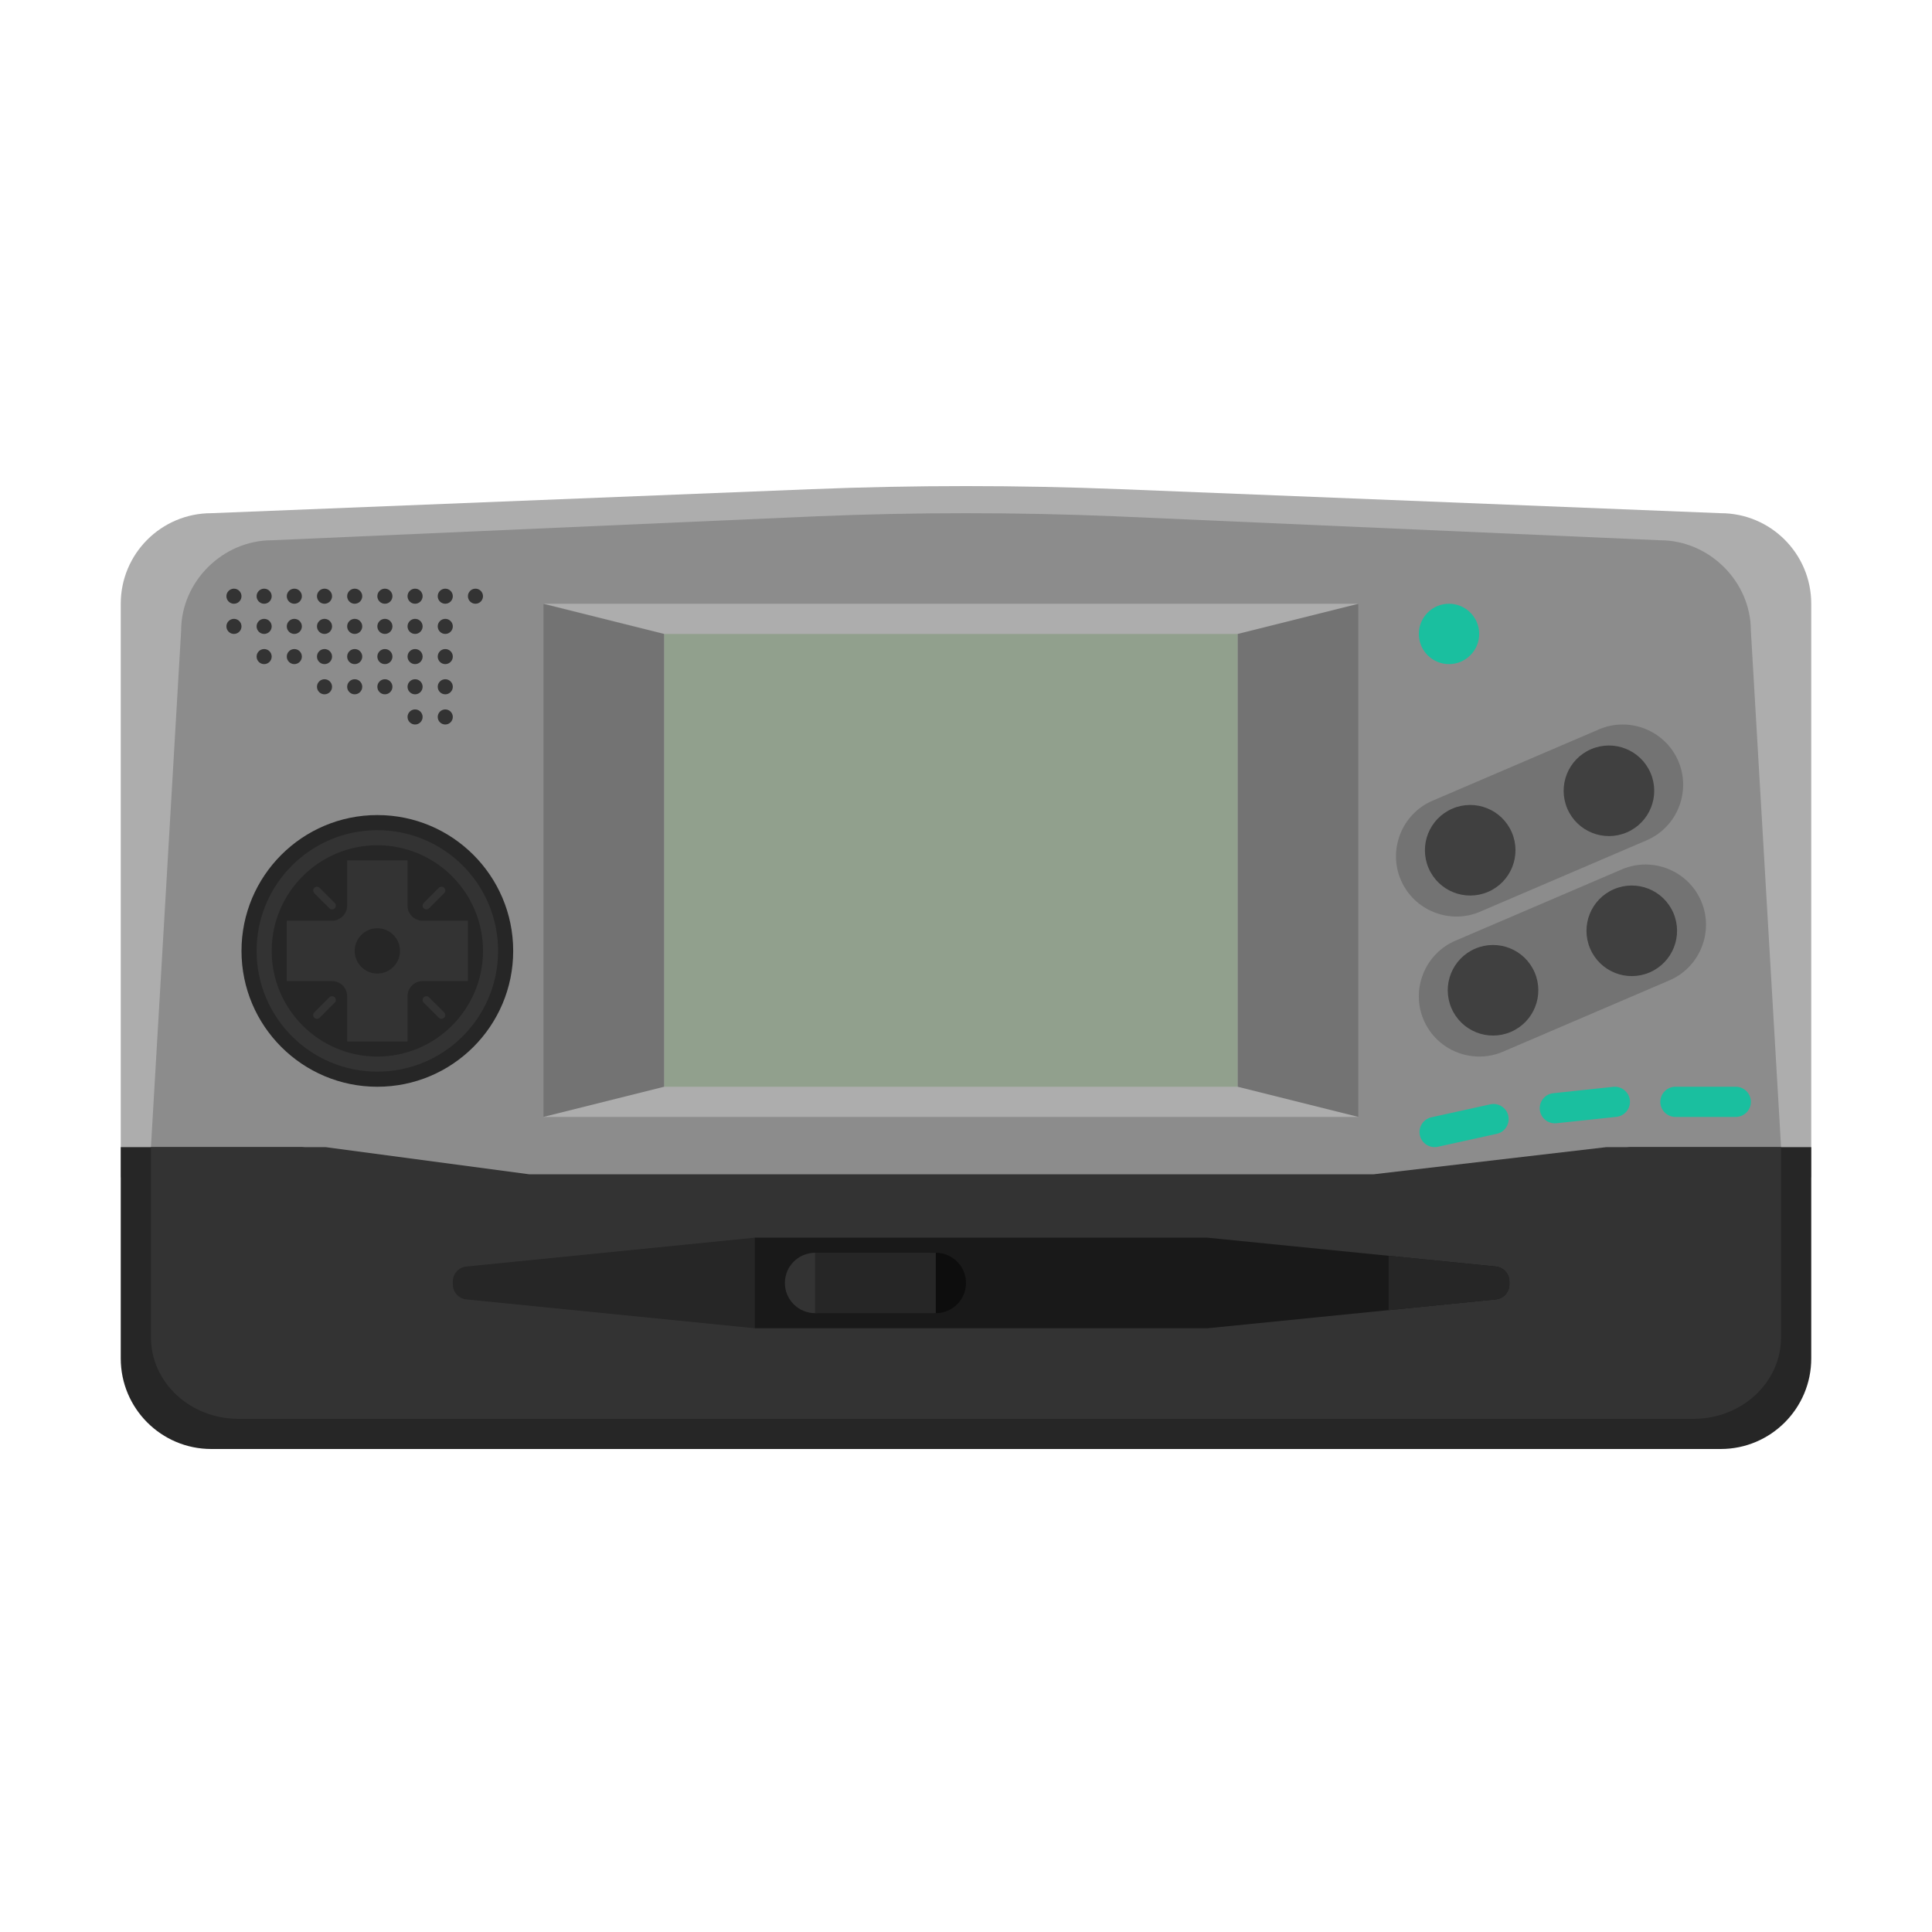 <?xml version="1.0" encoding="UTF-8" standalone="no"?>
<svg
   xmlns:dc="http://purl.org/dc/elements/1.1/"
   xmlns:cc="http://creativecommons.org/ns#"
   xmlns:rdf="http://www.w3.org/1999/02/22-rdf-syntax-ns#"
   xmlns:svg="http://www.w3.org/2000/svg"
   xmlns="http://www.w3.org/2000/svg"
   xmlns:sodipodi="http://sodipodi.sourceforge.net/DTD/sodipodi-0.dtd"
   xmlns:inkscape="http://www.inkscape.org/namespaces/inkscape"
   viewBox="0 0 341.333 341.333"
   height="341.333"
   width="341.333"
   xml:space="preserve"
   id="svg2"
   version="1.1"
   sodipodi:docname="Tiger - Game.com.svg"
   inkscape:version="0.92.2 (5c3e80d, 2017-08-06)"><sodipodi:namedview
     pagecolor="#ffffff"
     bordercolor="#666666"
     borderopacity="1"
     objecttolerance="10"
     gridtolerance="10"
     guidetolerance="10"
     inkscape:pageopacity="0"
     inkscape:pageshadow="2"
     inkscape:window-width="1024"
     inkscape:window-height="705"
     id="namedview141"
     showgrid="false"
     inkscape:pagecheckerboard="true"
     inkscape:zoom="0.69140623"
     inkscape:cx="-96.180795"
     inkscape:cy="170.66667"
     inkscape:window-x="-8"
     inkscape:window-y="-8"
     inkscape:window-maximized="1"
     inkscape:current-layer="svg2" /><defs
     id="defs6"><clipPath
       id="clipPath18"
       clipPathUnits="userSpaceOnUse"><path
         id="path16"
         d="M 0,256 H 256 V 0 H 0 Z" /></clipPath><clipPath
       id="clipPath26"
       clipPathUnits="userSpaceOnUse"><path
         id="path24"
         d="M 8,199.591 H 248 V 56 H 8 Z" /></clipPath></defs><g
     id="g22"
     transform="matrix(1.333,0,0,-1.333,0,341.333)" /><path
     id="path38"
     style="fill:#adadad;fill-opacity:1;fill-rule:nonzero;stroke:none;stroke-width:1.333"
     d="M 320,208 H 21.333 V 106.667 c 0,-8.836 7.164,-16 16,-16 l 106.049,-4.243 c 18.181,-0.727 36.387,-0.727 54.569,0 l 106.048,4.243 c 8.836,0 16,7.164 16,16 z"
     inkscape:connector-curvature="0" /><path
     id="path42"
     style="fill:#8c8c8c;fill-opacity:1;fill-rule:nonzero;stroke:none;stroke-width:1.333"
     d="M 314.667,202.667 245.333,208 H 96 L 26.667,202.667 32,111.453 c 0,-8.836 7.479,-16 16,-16 l 96.357,-4.241 c 17.532,-0.727 35.087,-0.727 52.62,0 l 96.356,4.241 c 8.521,0 16,7.164 16,16 z"
     inkscape:connector-curvature="0" /><path
     id="path46"
     style="fill:#262626;fill-opacity:1;fill-rule:nonzero;stroke:none;stroke-width:1.333"
     d="M 304,256 H 37.333 c -8.836,0 -16,-7.164 -16,-16 v -37.333 h 32 L 90.667,208 H 245.333 l 42.667,-5.333 h 32 V 240 c 0,8.836 -7.164,16 -16,16"
     inkscape:connector-curvature="0" /><path
     id="path50"
     style="fill:#333333;fill-opacity:1;fill-rule:nonzero;stroke:none;stroke-width:1.333"
     d="M 299.238,250.667 H 42.096 c -8.521,0 -15.429,-6.447 -15.429,-14.4 v -33.6 h 30.857 l 36,4.8 H 242.666 l 41.144,-4.8 h 30.856 v 33.6 c 0,7.953 -6.907,14.4 -15.428,14.4"
     inkscape:connector-curvature="0" /><path
     id="path54"
     style="fill:#262626;fill-opacity:1;fill-rule:nonzero;stroke:none;stroke-width:1.333"
     d="M 133.333,218.667 82.401,223.76 c -1.363,0.136 -2.401,1.283 -2.401,2.653 V 226.92 c 0,1.371 1.039,2.517 2.401,2.653 l 50.932,5.093 z"
     inkscape:connector-curvature="0" /><path
     id="path58"
     style="fill:#191919;fill-opacity:1;fill-rule:nonzero;stroke:none;stroke-width:1.333"
     d="m 264.266,223.76 -50.932,-5.093 h -80 v 16 h 80 l 50.932,-5.095 c 1.363,-0.135 2.401,-1.283 2.401,-2.652 v -0.508 c 0,-1.369 -1.039,-2.516 -2.401,-2.652"
     inkscape:connector-curvature="0" /><path
     id="path62"
     style="fill:#333333;fill-opacity:1;fill-rule:nonzero;stroke:none;stroke-width:1.333"
     d="m 149.333,226.667 c 0,2.945 -2.388,5.333 -5.333,5.333 -2.945,0 -5.333,-2.388 -5.333,-5.333 0,-2.945 2.388,-5.333 5.333,-5.333 2.945,0 5.333,2.388 5.333,5.333"
     inkscape:connector-curvature="0" /><path
     id="path66"
     style="fill:#0d0d0d;fill-opacity:1;fill-rule:nonzero;stroke:none;stroke-width:1.333"
     d="m 170.667,226.667 c 0,2.945 -2.388,5.333 -5.333,5.333 -2.945,0 -5.333,-2.388 -5.333,-5.333 0,-2.945 2.388,-5.333 5.333,-5.333 2.945,0 5.333,2.388 5.333,5.333"
     inkscape:connector-curvature="0" /><path
     inkscape:connector-curvature="0"
     d="M 165.333,232 H 144 v -10.667 h 21.333 z"
     style="fill:#262626;fill-opacity:1;fill-rule:nonzero;stroke:none;stroke-width:1.333"
     id="path68" /><path
     id="path72"
     style="fill:#262626;fill-opacity:1;fill-rule:nonzero;stroke:none;stroke-width:1.333"
     d="m 264.266,223.76 -18.932,-1.893 v 9.599 l 18.932,-1.893 c 1.363,-0.135 2.401,-1.283 2.401,-2.652 v -0.508 c 0,-1.369 -1.039,-2.516 -2.401,-2.652"
     inkscape:connector-curvature="0" /><path
     inkscape:connector-curvature="0"
     d="M 240,197.333 H 96 V 106.667 H 240 Z"
     style="fill:#adadad;fill-opacity:1;fill-rule:nonzero;stroke:none;stroke-width:1.333"
     id="path74" /><path
     inkscape:connector-curvature="0"
     d="M 218.667,192 H 117.333 v -80 h 101.333 z"
     style="fill:#91a08d;fill-opacity:1;fill-rule:nonzero;stroke:none;stroke-width:1.333;font-variant-east_asian:normal;opacity:1;vector-effect:none;stroke-linecap:butt;stroke-linejoin:miter;stroke-miterlimit:4;stroke-dasharray:none;stroke-dashoffset:0;stroke-opacity:1"
     id="path76" /><path
     id="path80"
     style="fill:#737373;fill-opacity:1;fill-rule:nonzero;stroke:none;stroke-width:1.333"
     d="M 96,106.667 117.333,112 v 80 l -21.333,5.333 z"
     inkscape:connector-curvature="0" /><path
     id="path84"
     style="fill:#737373;fill-opacity:1;fill-rule:nonzero;stroke:none;stroke-width:1.333"
     d="M 240,197.333 218.667,192 v -80 l 21.333,-5.333 z"
     inkscape:connector-curvature="0" /><path
     id="path88"
     style="fill:#1abf9f;fill-opacity:1;fill-rule:nonzero;stroke:none;stroke-width:1.333"
     d="m 261.333,112 c 0,2.945 -2.388,5.333 -5.333,5.333 -2.945,0 -5.333,-2.388 -5.333,-5.333 0,-2.945 2.388,-5.333 5.333,-5.333 2.945,0 5.333,2.388 5.333,5.333"
     inkscape:connector-curvature="0" /><path
     id="path92"
     style="fill:#737373;fill-opacity:1;fill-rule:nonzero;stroke:none;stroke-width:1.333"
     d="m 290.908,148.466 -29.412,12.605 c -5.393,2.312 -11.695,-0.209 -14.005,-5.603 -2.312,-5.392 0.209,-11.695 5.603,-14.005 l 29.411,-12.605 c 5.393,-2.311 11.696,0.209 14.007,5.603 2.312,5.392 -0.209,11.695 -5.603,14.005"
     inkscape:connector-curvature="0" /><path
     id="path96"
     style="fill:#404040;fill-opacity:1;fill-rule:nonzero;stroke:none;stroke-width:1.333"
     d="m 267.098,147.066 c 1.741,4.061 -0.14,8.764 -4.201,10.504 -4.061,1.741 -8.765,-0.14 -10.504,-4.201 -1.741,-4.061 0.14,-8.764 4.201,-10.504 4.061,-1.741 8.764,0.14 10.504,4.201"
     inkscape:connector-curvature="0" /><path
     id="path100"
     style="fill:#404040;fill-opacity:1;fill-rule:nonzero;stroke:none;stroke-width:1.333"
     d="m 291.608,136.561 c 1.741,4.061 -0.14,8.764 -4.201,10.504 -4.061,1.741 -8.765,-0.14 -10.504,-4.201 -1.741,-4.061 0.14,-8.764 4.201,-10.504 4.061,-1.741 8.764,0.14 10.504,4.201"
     inkscape:connector-curvature="0" /><path
     id="path104"
     style="fill:#737373;fill-opacity:1;fill-rule:nonzero;stroke:none;stroke-width:1.333"
     d="m 294.943,173.203 -29.412,12.605 c -5.393,2.312 -11.695,-0.209 -14.005,-5.603 -2.312,-5.392 0.209,-11.695 5.603,-14.005 l 29.411,-12.605 c 5.393,-2.311 11.696,0.209 14.007,5.603 2.312,5.392 -0.209,11.695 -5.603,14.005"
     inkscape:connector-curvature="0" /><path
     id="path108"
     style="fill:#404040;fill-opacity:1;fill-rule:nonzero;stroke:none;stroke-width:1.333"
     d="m 271.133,171.803 c 1.741,4.06 -0.14,8.764 -4.201,10.504 -4.061,1.741 -8.765,-0.14 -10.504,-4.201 -1.741,-4.061 0.14,-8.764 4.201,-10.504 4.061,-1.741 8.763,0.14 10.504,4.201"
     inkscape:connector-curvature="0" /><path
     id="path112"
     style="fill:#404040;fill-opacity:1;fill-rule:nonzero;stroke:none;stroke-width:1.333"
     d="m 295.643,161.298 c 1.741,4.061 -0.14,8.764 -4.201,10.504 -4.061,1.741 -8.765,-0.14 -10.504,-4.201 -1.741,-4.061 0.14,-8.764 4.201,-10.504 4.061,-1.741 8.764,0.14 10.504,4.201"
     inkscape:connector-curvature="0" /><path
     id="path116"
     style="fill:#1abf9f;fill-opacity:1;fill-rule:nonzero;stroke:none;stroke-width:1.333"
     d="m 306.667,197.333 h -10.667 c -1.467,0 -2.667,-1.2 -2.667,-2.667 0,-1.467 1.2,-2.667 2.667,-2.667 h 10.667 c 1.467,0 2.667,1.2 2.667,2.667 0,1.467 -1.2,2.667 -2.667,2.667"
     inkscape:connector-curvature="0" /><path
     id="path120"
     style="fill:#1abf9f;fill-opacity:1;fill-rule:nonzero;stroke:none;stroke-width:1.333"
     d="m 285.586,197.319 -10.607,1.128 c -1.459,0.155 -2.779,-0.912 -2.935,-2.371 -0.155,-1.457 0.911,-2.779 2.369,-2.933 l 10.607,-1.128 c 1.459,-0.156 2.779,0.911 2.935,2.369 0.156,1.459 -0.911,2.779 -2.369,2.935"
     inkscape:connector-curvature="0" /><path
     id="path124"
     style="fill:#1abf9f;fill-opacity:1;fill-rule:nonzero;stroke:none;stroke-width:1.333"
     d="m 264.448,200.314 -10.416,2.291 c -1.435,0.315 -2.864,-0.599 -3.179,-2.032 -0.316,-1.432 0.6,-2.861 2.032,-3.176 l 10.417,-2.292 c 1.433,-0.316 2.863,0.599 3.177,2.032 0.316,1.432 -0.6,2.863 -2.032,3.177"
     inkscape:connector-curvature="0" /><path
     id="path128"
     style="fill:#262626;fill-opacity:1;fill-rule:nonzero;stroke:none;stroke-width:1.333"
     d="m 90.667,168 c 0,13.255 -10.745,24 -24,24 -13.255,0 -24,-10.745 -24,-24 0,-13.255 10.745,-24 24,-24 13.255,0 24,10.745 24,24"
     inkscape:connector-curvature="0" /><path
     id="path132"
     style="fill:#333333;fill-opacity:1;fill-rule:nonzero;stroke:none;stroke-width:1.333"
     d="m 82.667,162.667 h -8 c -1.472,0 -2.667,-1.195 -2.667,-2.667 v -8 H 61.333 v 8 c 0,1.472 -1.195,2.667 -2.667,2.667 h -8 v 10.667 h 8 c 1.472,0 2.667,1.195 2.667,2.667 v 8 h 10.667 v -8 c 0,-1.472 1.195,-2.667 2.667,-2.667 h 8 z"
     inkscape:connector-curvature="0" /><path
     id="path136"
     style="fill:#262626;fill-opacity:1;fill-rule:nonzero;stroke:none;stroke-width:1.333"
     d="m 70.667,168 c 0,2.209 -1.791,4 -4,4 -2.209,0 -4,-1.791 -4,-4 0,-2.209 1.791,-4 4,-4 2.209,0 4,1.791 4,4"
     inkscape:connector-curvature="0" /><path
     id="path140"
     style="fill:#333333;fill-opacity:1;fill-rule:nonzero;stroke:none;stroke-width:1.333"
     d="m 66.667,146.667 c -11.781,0 -21.333,9.552 -21.333,21.333 0,11.783 9.552,21.333 21.333,21.333 11.781,0 21.333,-9.551 21.333,-21.333 0,-11.781 -9.552,-21.333 -21.333,-21.333 m 0,2.667 c 10.293,0 18.667,8.373 18.667,18.667 0,10.293 -8.373,18.667 -18.667,18.667 -10.293,0 -18.667,-8.373 -18.667,-18.667 0,-10.293 8.373,-18.667 18.667,-18.667"
     inkscape:connector-curvature="0" /><path
     id="path144"
     style="fill:#333333;fill-opacity:1;fill-rule:nonzero;stroke:none;stroke-width:1.333"
     d="m 58.667,160.667 c -0.171,0 -0.341,-0.065 -0.472,-0.195 l -2.667,-2.667 c -0.26,-0.261 -0.26,-0.683 0,-0.944 0.261,-0.26 0.683,-0.26 0.944,0 l 2.667,2.667 c 0.26,0.261 0.26,0.683 0,0.944 -0.131,0.129 -0.301,0.195 -0.472,0.195"
     inkscape:connector-curvature="0" /><path
     id="path148"
     style="fill:#333333;fill-opacity:1;fill-rule:nonzero;stroke:none;stroke-width:1.333"
     d="m 75.333,160.667 c 0.171,0 0.341,-0.065 0.472,-0.195 l 2.667,-2.667 c 0.26,-0.261 0.26,-0.683 0,-0.944 -0.261,-0.26 -0.683,-0.26 -0.944,0 l -2.667,2.667 c -0.26,0.261 -0.26,0.683 0,0.944 0.131,0.129 0.301,0.195 0.472,0.195"
     inkscape:connector-curvature="0" /><path
     id="path152"
     style="fill:#333333;fill-opacity:1;fill-rule:nonzero;stroke:none;stroke-width:1.333"
     d="m 75.333,176 c 0.171,0 0.341,0.065 0.472,0.195 l 2.667,2.667 c 0.26,0.261 0.26,0.683 0,0.944 -0.261,0.26 -0.683,0.26 -0.944,0 l -2.667,-2.667 c -0.26,-0.261 -0.26,-0.683 0,-0.944 C 74.992,176.065 75.163,176 75.333,176"
     inkscape:connector-curvature="0" /><path
     id="path156"
     style="fill:#333333;fill-opacity:1;fill-rule:nonzero;stroke:none;stroke-width:1.333"
     d="m 58.667,176 c -0.171,0 -0.341,0.065 -0.472,0.195 l -2.667,2.667 c -0.26,0.261 -0.26,0.683 0,0.944 0.261,0.26 0.683,0.26 0.944,0 l 2.667,-2.667 c 0.26,-0.261 0.26,-0.683 0,-0.944 C 59.008,176.065 58.837,176 58.667,176"
     inkscape:connector-curvature="0" /><path
     id="path160"
     style="fill:#333333;fill-opacity:1;fill-rule:nonzero;stroke:none;stroke-width:1.333"
     d="m 46.667,106.667 v 0 c -0.733,0 -1.333,-0.6 -1.333,-1.333 0,-0.733 0.6,-1.333 1.333,-1.333 0.733,0 1.333,0.6 1.333,1.333 0,0.733 -0.6,1.333 -1.333,1.333"
     inkscape:connector-curvature="0" /><path
     id="path164"
     style="fill:#333333;fill-opacity:1;fill-rule:nonzero;stroke:none;stroke-width:1.333"
     d="m 41.333,106.667 v 0 c -0.733,0 -1.333,-0.6 -1.333,-1.333 0,-0.733 0.6,-1.333 1.333,-1.333 0.733,0 1.333,0.6 1.333,1.333 0,0.733 -0.6,1.333 -1.333,1.333"
     inkscape:connector-curvature="0" /><path
     id="path168"
     style="fill:#333333;fill-opacity:1;fill-rule:nonzero;stroke:none;stroke-width:1.333"
     d="m 41.333,112 v 0 c -0.733,0 -1.333,-0.6 -1.333,-1.333 0,-0.733 0.6,-1.333 1.333,-1.333 0.733,0 1.333,0.6 1.333,1.333 0,0.733 -0.6,1.333 -1.333,1.333"
     inkscape:connector-curvature="0" /><path
     id="path172"
     style="fill:#333333;fill-opacity:1;fill-rule:nonzero;stroke:none;stroke-width:1.333"
     d="m 46.667,112 v 0 c -0.733,0 -1.333,-0.6 -1.333,-1.333 0,-0.733 0.6,-1.333 1.333,-1.333 0.733,0 1.333,0.6 1.333,1.333 0,0.733 -0.6,1.333 -1.333,1.333"
     inkscape:connector-curvature="0" /><path
     id="path176"
     style="fill:#333333;fill-opacity:1;fill-rule:nonzero;stroke:none;stroke-width:1.333"
     d="m 46.667,117.333 v 0 c -0.733,0 -1.333,-0.6 -1.333,-1.333 0,-0.733 0.6,-1.333 1.333,-1.333 0.733,0 1.333,0.6 1.333,1.333 0,0.733 -0.6,1.333 -1.333,1.333"
     inkscape:connector-curvature="0" /><path
     id="path180"
     style="fill:#333333;fill-opacity:1;fill-rule:nonzero;stroke:none;stroke-width:1.333"
     d="m 52,112 v 0 c -0.733,0 -1.333,-0.6 -1.333,-1.333 0,-0.733 0.6,-1.333 1.333,-1.333 0.733,0 1.333,0.6 1.333,1.333 0,0.733 -0.6,1.333 -1.333,1.333"
     inkscape:connector-curvature="0" /><path
     id="path184"
     style="fill:#333333;fill-opacity:1;fill-rule:nonzero;stroke:none;stroke-width:1.333"
     d="m 52,117.333 v 0 c -0.733,0 -1.333,-0.6 -1.333,-1.333 0,-0.733 0.6,-1.333 1.333,-1.333 0.733,0 1.333,0.6 1.333,1.333 0,0.733 -0.6,1.333 -1.333,1.333"
     inkscape:connector-curvature="0" /><path
     id="path188"
     style="fill:#333333;fill-opacity:1;fill-rule:nonzero;stroke:none;stroke-width:1.333"
     d="m 57.333,112 v 0 c -0.733,0 -1.333,-0.6 -1.333,-1.333 0,-0.733 0.6,-1.333 1.333,-1.333 0.733,0 1.333,0.6 1.333,1.333 0,0.733 -0.6,1.333 -1.333,1.333"
     inkscape:connector-curvature="0" /><path
     id="path192"
     style="fill:#333333;fill-opacity:1;fill-rule:nonzero;stroke:none;stroke-width:1.333"
     d="m 62.667,117.333 v 0 c -0.733,0 -1.333,-0.6 -1.333,-1.333 0,-0.733 0.6,-1.333 1.333,-1.333 0.733,0 1.333,0.6 1.333,1.333 0,0.733 -0.6,1.333 -1.333,1.333"
     inkscape:connector-curvature="0" /><path
     id="path196"
     style="fill:#333333;fill-opacity:1;fill-rule:nonzero;stroke:none;stroke-width:1.333"
     d="m 57.333,117.333 v 0 c -0.733,0 -1.333,-0.6 -1.333,-1.333 0,-0.733 0.6,-1.333 1.333,-1.333 0.733,0 1.333,0.6 1.333,1.333 0,0.733 -0.6,1.333 -1.333,1.333"
     inkscape:connector-curvature="0" /><path
     id="path200"
     style="fill:#333333;fill-opacity:1;fill-rule:nonzero;stroke:none;stroke-width:1.333"
     d="m 57.333,122.667 v 0 c -0.733,0 -1.333,-0.6 -1.333,-1.333 0,-0.733 0.6,-1.333 1.333,-1.333 0.733,0 1.333,0.6 1.333,1.333 0,0.733 -0.6,1.333 -1.333,1.333"
     inkscape:connector-curvature="0" /><path
     id="path204"
     style="fill:#333333;fill-opacity:1;fill-rule:nonzero;stroke:none;stroke-width:1.333"
     d="m 62.667,112 v 0 c -0.733,0 -1.333,-0.6 -1.333,-1.333 0,-0.733 0.6,-1.333 1.333,-1.333 0.733,0 1.333,0.6 1.333,1.333 0,0.733 -0.6,1.333 -1.333,1.333"
     inkscape:connector-curvature="0" /><path
     id="path208"
     style="fill:#333333;fill-opacity:1;fill-rule:nonzero;stroke:none;stroke-width:1.333"
     d="m 68,117.333 v 0 c -0.733,0 -1.333,-0.6 -1.333,-1.333 0,-0.733 0.6,-1.333 1.333,-1.333 0.733,0 1.333,0.6 1.333,1.333 0,0.733 -0.6,1.333 -1.333,1.333"
     inkscape:connector-curvature="0" /><path
     id="path212"
     style="fill:#333333;fill-opacity:1;fill-rule:nonzero;stroke:none;stroke-width:1.333"
     d="m 68,112 v 0 c -0.733,0 -1.333,-0.6 -1.333,-1.333 0,-0.733 0.6,-1.333 1.333,-1.333 0.733,0 1.333,0.6 1.333,1.333 0,0.733 -0.6,1.333 -1.333,1.333"
     inkscape:connector-curvature="0" /><path
     id="path216"
     style="fill:#333333;fill-opacity:1;fill-rule:nonzero;stroke:none;stroke-width:1.333"
     d="m 62.667,122.667 v 0 c -0.733,0 -1.333,-0.6 -1.333,-1.333 0,-0.733 0.6,-1.333 1.333,-1.333 0.733,0 1.333,0.6 1.333,1.333 0,0.733 -0.6,1.333 -1.333,1.333"
     inkscape:connector-curvature="0" /><path
     id="path220"
     style="fill:#333333;fill-opacity:1;fill-rule:nonzero;stroke:none;stroke-width:1.333"
     d="m 68,122.667 v 0 c -0.733,0 -1.333,-0.6 -1.333,-1.333 0,-0.733 0.6,-1.333 1.333,-1.333 0.733,0 1.333,0.6 1.333,1.333 0,0.733 -0.6,1.333 -1.333,1.333"
     inkscape:connector-curvature="0" /><path
     id="path224"
     style="fill:#333333;fill-opacity:1;fill-rule:nonzero;stroke:none;stroke-width:1.333"
     d="m 73.333,122.667 v 0 c -0.733,0 -1.333,-0.6 -1.333,-1.333 0,-0.733 0.6,-1.333 1.333,-1.333 0.733,0 1.333,0.6 1.333,1.333 0,0.733 -0.6,1.333 -1.333,1.333"
     inkscape:connector-curvature="0" /><path
     id="path228"
     style="fill:#333333;fill-opacity:1;fill-rule:nonzero;stroke:none;stroke-width:1.333"
     d="m 73.333,128 v 0 c -0.733,0 -1.333,-0.6 -1.333,-1.333 0,-0.733 0.6,-1.333 1.333,-1.333 0.733,0 1.333,0.6 1.333,1.333 0,0.733 -0.6,1.333 -1.333,1.333"
     inkscape:connector-curvature="0" /><path
     id="path232"
     style="fill:#333333;fill-opacity:1;fill-rule:nonzero;stroke:none;stroke-width:1.333"
     d="m 73.333,117.333 v 0 c -0.733,0 -1.333,-0.6 -1.333,-1.333 0,-0.733 0.6,-1.333 1.333,-1.333 0.733,0 1.333,0.6 1.333,1.333 0,0.733 -0.6,1.333 -1.333,1.333"
     inkscape:connector-curvature="0" /><path
     id="path236"
     style="fill:#333333;fill-opacity:1;fill-rule:nonzero;stroke:none;stroke-width:1.333"
     d="m 78.667,117.333 v 0 c -0.733,0 -1.333,-0.6 -1.333,-1.333 0,-0.733 0.6,-1.333 1.333,-1.333 0.733,0 1.333,0.6 1.333,1.333 0,0.733 -0.6,1.333 -1.333,1.333"
     inkscape:connector-curvature="0" /><path
     id="path240"
     style="fill:#333333;fill-opacity:1;fill-rule:nonzero;stroke:none;stroke-width:1.333"
     d="m 73.333,112 v 0 c -0.733,0 -1.333,-0.6 -1.333,-1.333 0,-0.733 0.6,-1.333 1.333,-1.333 0.733,0 1.333,0.6 1.333,1.333 0,0.733 -0.6,1.333 -1.333,1.333"
     inkscape:connector-curvature="0" /><path
     id="path244"
     style="fill:#333333;fill-opacity:1;fill-rule:nonzero;stroke:none;stroke-width:1.333"
     d="m 78.667,112 v 0 c -0.733,0 -1.333,-0.6 -1.333,-1.333 0,-0.733 0.6,-1.333 1.333,-1.333 0.733,0 1.333,0.6 1.333,1.333 0,0.733 -0.6,1.333 -1.333,1.333"
     inkscape:connector-curvature="0" /><path
     id="path248"
     style="fill:#333333;fill-opacity:1;fill-rule:nonzero;stroke:none;stroke-width:1.333"
     d="m 78.667,128 v 0 c -0.733,0 -1.333,-0.6 -1.333,-1.333 0,-0.733 0.6,-1.333 1.333,-1.333 0.733,0 1.333,0.6 1.333,1.333 0,0.733 -0.6,1.333 -1.333,1.333"
     inkscape:connector-curvature="0" /><path
     id="path252"
     style="fill:#333333;fill-opacity:1;fill-rule:nonzero;stroke:none;stroke-width:1.333"
     d="m 78.667,122.667 v 0 c -0.733,0 -1.333,-0.6 -1.333,-1.333 0,-0.733 0.6,-1.333 1.333,-1.333 0.733,0 1.333,0.6 1.333,1.333 0,0.733 -0.6,1.333 -1.333,1.333"
     inkscape:connector-curvature="0" /><path
     id="path256"
     style="fill:#333333;fill-opacity:1;fill-rule:nonzero;stroke:none;stroke-width:1.333"
     d="m 52,106.667 v 0 c -0.733,0 -1.333,-0.6 -1.333,-1.333 0,-0.733 0.6,-1.333 1.333,-1.333 0.733,0 1.333,0.6 1.333,1.333 0,0.733 -0.6,1.333 -1.333,1.333"
     inkscape:connector-curvature="0" /><path
     id="path260"
     style="fill:#333333;fill-opacity:1;fill-rule:nonzero;stroke:none;stroke-width:1.333"
     d="m 57.333,106.667 v 0 c -0.733,0 -1.333,-0.6 -1.333,-1.333 0,-0.733 0.6,-1.333 1.333,-1.333 0.733,0 1.333,0.6 1.333,1.333 0,0.733 -0.6,1.333 -1.333,1.333"
     inkscape:connector-curvature="0" /><path
     id="path264"
     style="fill:#333333;fill-opacity:1;fill-rule:nonzero;stroke:none;stroke-width:1.333"
     d="m 62.667,106.667 v 0 c -0.733,0 -1.333,-0.6 -1.333,-1.333 0,-0.733 0.6,-1.333 1.333,-1.333 0.733,0 1.333,0.6 1.333,1.333 0,0.733 -0.6,1.333 -1.333,1.333"
     inkscape:connector-curvature="0" /><path
     id="path268"
     style="fill:#333333;fill-opacity:1;fill-rule:nonzero;stroke:none;stroke-width:1.333"
     d="m 68,106.667 v 0 c -0.733,0 -1.333,-0.6 -1.333,-1.333 0,-0.733 0.6,-1.333 1.333,-1.333 0.733,0 1.333,0.6 1.333,1.333 0,0.733 -0.6,1.333 -1.333,1.333"
     inkscape:connector-curvature="0" /><path
     id="path272"
     style="fill:#333333;fill-opacity:1;fill-rule:nonzero;stroke:none;stroke-width:1.333"
     d="m 73.333,106.667 v 0 c -0.733,0 -1.333,-0.6 -1.333,-1.333 0,-0.733 0.6,-1.333 1.333,-1.333 0.733,0 1.333,0.6 1.333,1.333 0,0.733 -0.6,1.333 -1.333,1.333"
     inkscape:connector-curvature="0" /><path
     id="path276"
     style="fill:#333333;fill-opacity:1;fill-rule:nonzero;stroke:none;stroke-width:1.333"
     d="m 78.667,106.667 v 0 c -0.733,0 -1.333,-0.6 -1.333,-1.333 0,-0.733 0.6,-1.333 1.333,-1.333 0.733,0 1.333,0.6 1.333,1.333 0,0.733 -0.6,1.333 -1.333,1.333"
     inkscape:connector-curvature="0" /><path
     id="path280"
     style="fill:#333333;fill-opacity:1;fill-rule:nonzero;stroke:none;stroke-width:1.333"
     d="m 84,106.667 v 0 c -0.733,0 -1.333,-0.6 -1.333,-1.333 0,-0.733 0.6,-1.333 1.333,-1.333 0.733,0 1.333,0.6 1.333,1.333 0,0.733 -0.6,1.333 -1.333,1.333"
     inkscape:connector-curvature="0" /></svg>